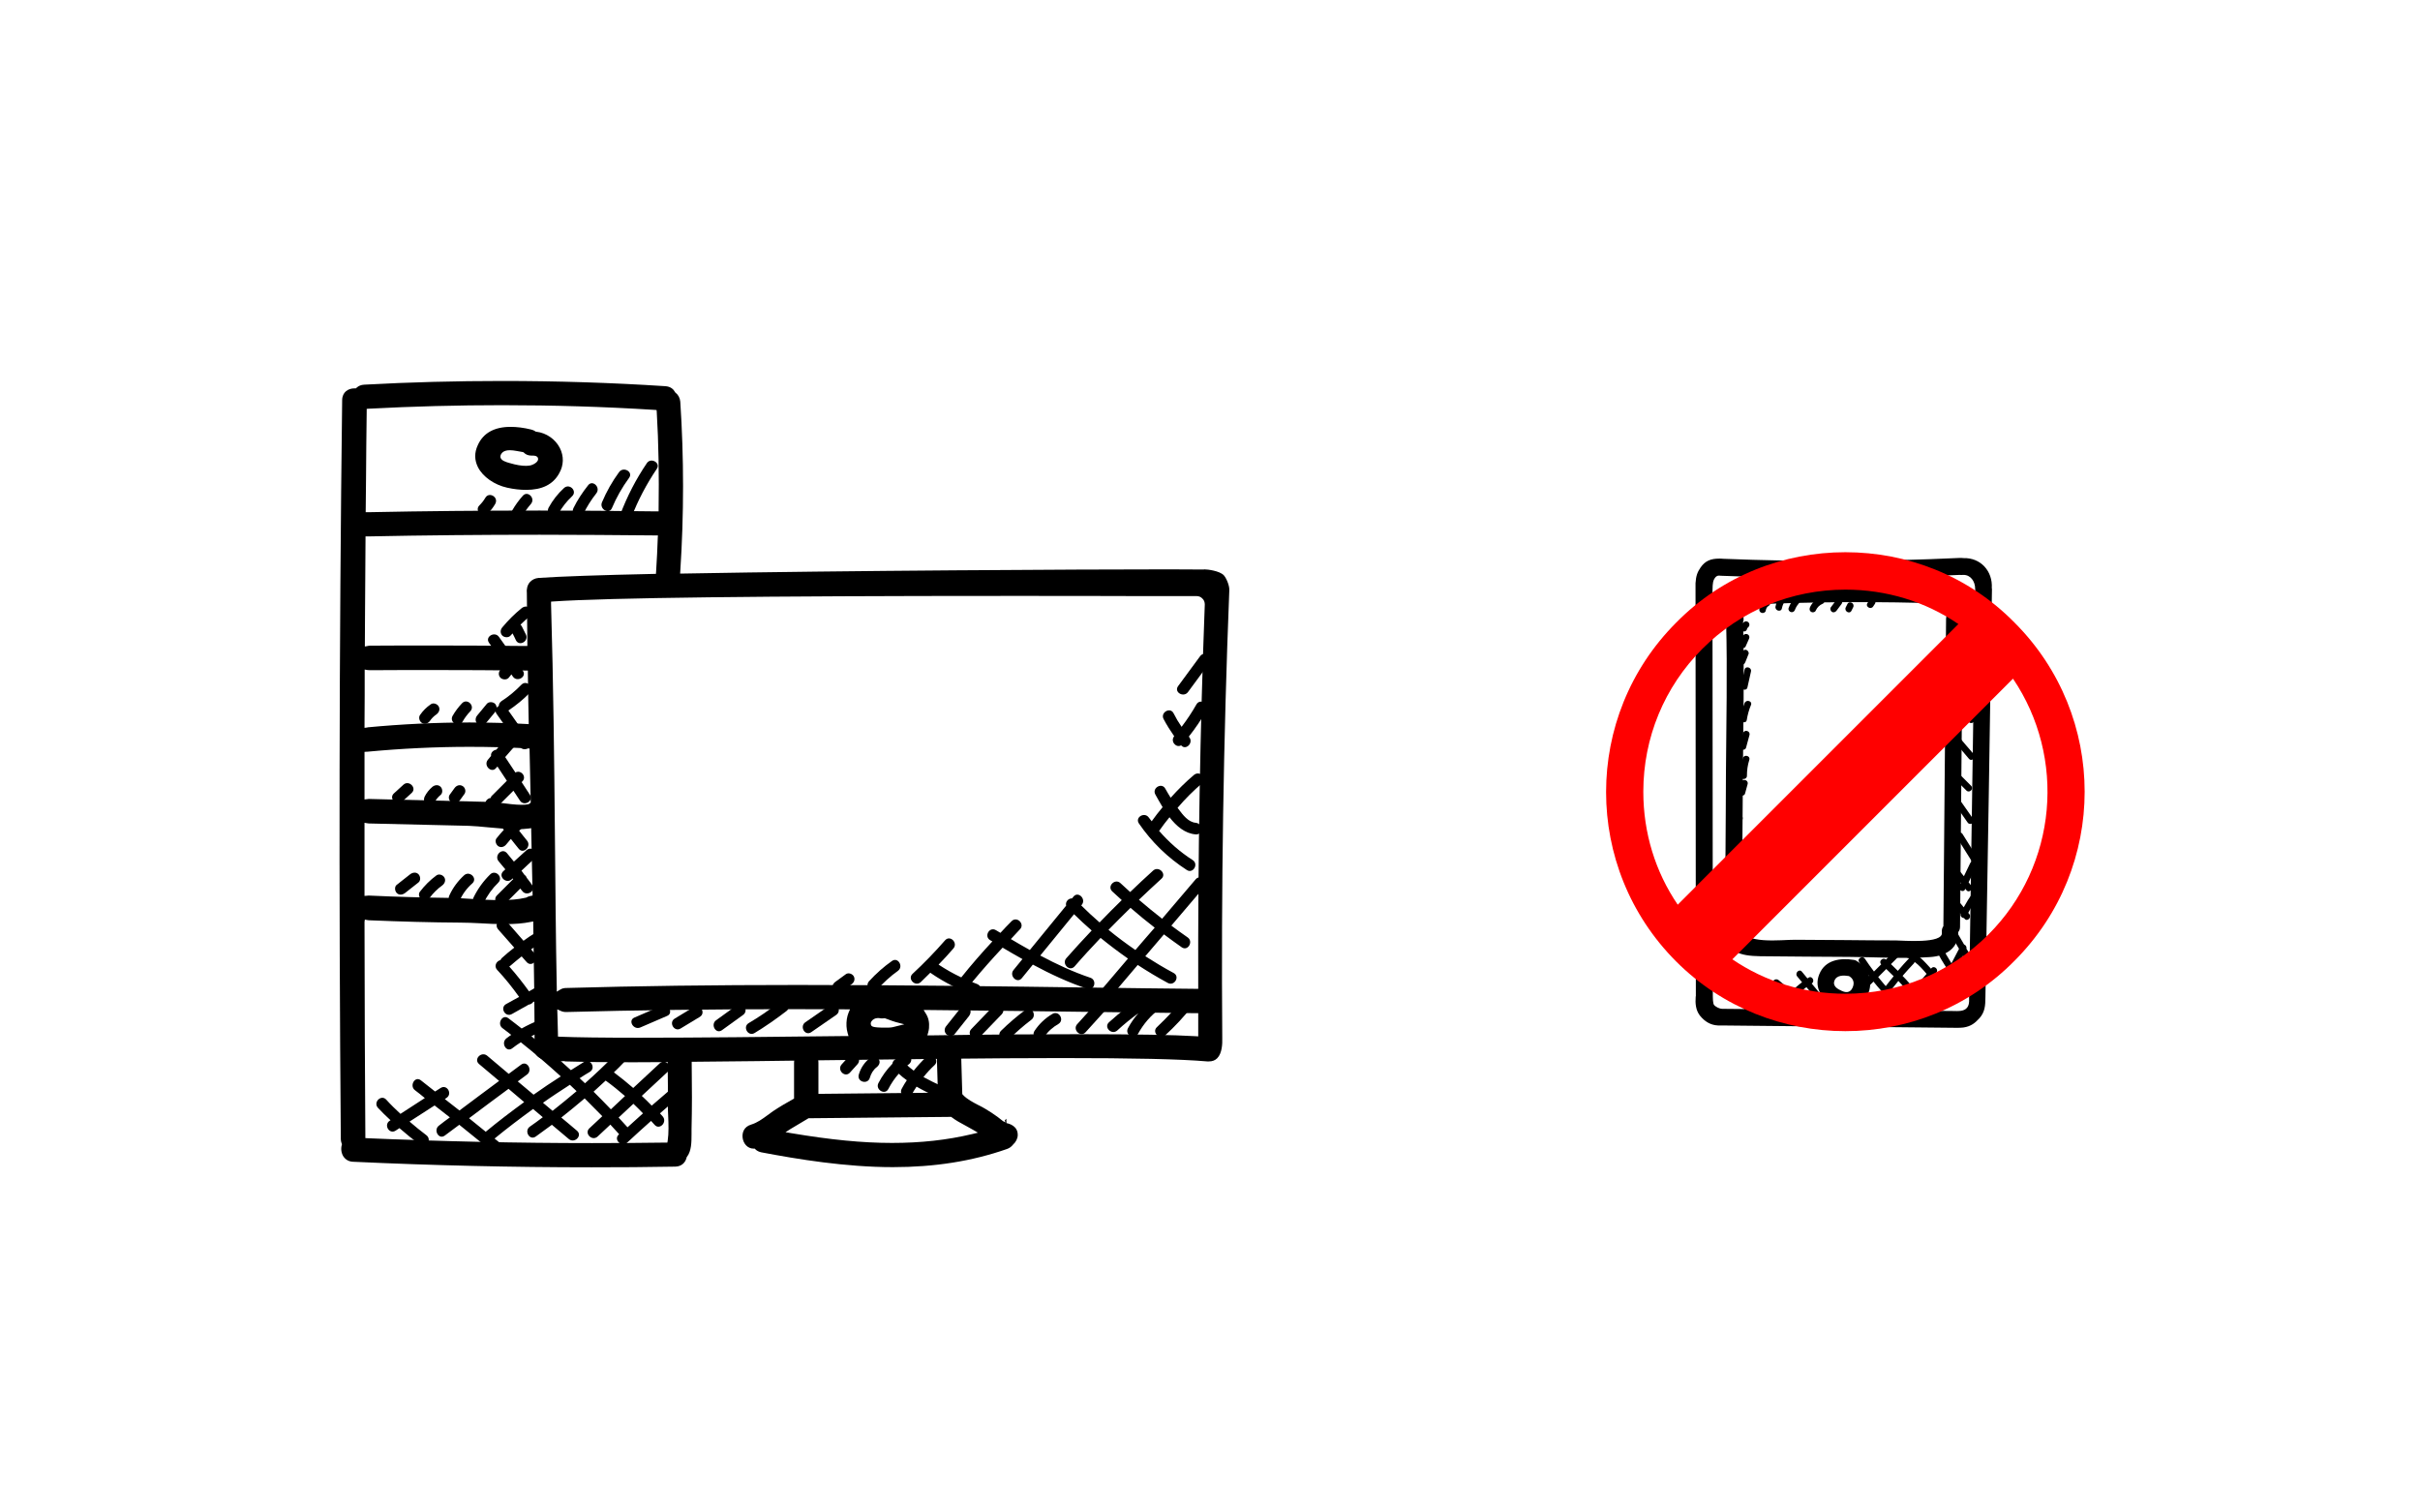 <?xml version="1.0" encoding="utf-8"?>
<!-- Generator: Adobe Illustrator 21.0.1, SVG Export Plug-In . SVG Version: 6.00 Build 0)  -->
<svg version="1.1" id="Layer_1" xmlns="http://www.w3.org/2000/svg" xmlns:xlink="http://www.w3.org/1999/xlink" x="0px" y="0px"
	 viewBox="0 0 1440 900" style="enable-background:new 0 0 1440 900;" xml:space="preserve">
<style type="text/css">
	.st0{fill:#FF0000;}
</style>
<symbol  id="Restricted" viewBox="-32 -32 64 64">
	<path class="st0" d="M22.6,22.6C16.4,28.9,8.2,32,0,32c-8.2,0-16.4-3.1-22.6-9.4c-12.5-12.5-12.5-32.8,0-45.3
		C-16.4-28.9-8.2-32,0-32c8.2,0,16.4,3.1,22.6,9.4C35.1-10.1,35.1,10.1,22.6,22.6z M-19.1,19.1C-14,24.2-7.2,27,0,27
		c5.5,0,10.7-1.6,15.1-4.6l-37.5-37.5C-25.4-10.7-27-5.5-27,0C-27,7.2-24.2,14-19.1,19.1z M19.1-19.1C14-24.2,7.2-27,0-27
		c-5.5,0-10.7,1.6-15.1,4.6l37.5,37.5C29.5,4.6,28.4-9.8,19.1-19.1z"/>
</symbol>
<g id="Desktop">
	<g>
		<g>
			<path d="M397.2,649.8c-3.1,2.7-6.2,5.4-9.4,8.1c-1.9-2-3.9-3.9-5.9-5.8c5.2-4.8,10.4-9.7,15.6-14.5c3.2-3-1.6-7.9-4.9-4.9
				c-5.3,4.9-10.5,9.8-15.8,14.7c-3.7-3.2-7.5-6.3-11.5-9.3c2-1.9,3.9-3.8,5.8-5.8c3.1-3.2-1.8-8-4.9-4.9
				c-5.9,6-11.9,11.7-18.1,17.2c-1.1-1-2.2-2-3.2-3c2-1.3,4-2.6,6.1-3.8c3.8-2.3,0.3-8.2-3.5-5.9c-2.6,1.6-5.2,3.2-7.8,4.9
				c-7.6-7-15.5-13.7-23.5-20.2c2.1-1.1,4.3-2.1,6.6-3c4.1-1.6,2.3-8.2-1.8-6.6c-3.7,1.4-7.2,3.1-10.6,5c-2.6-2-5.2-4.1-7.9-6.1
				c-3.5-2.7-7,3.3-3.5,5.9c1.8,1.3,3.5,2.7,5.2,4c-1,0.7-1.9,1.3-2.9,2.1c-3.4,2.7,0,8.6,3.5,5.9c1.6-1.3,3.3-2.4,5.1-3.6
				c8.2,6.5,16.1,13.3,23.8,20.3c-5.5,3.5-10.9,7.1-16.2,10.9c-3.1-2.6-6.3-5.3-9.4-7.9c1.8-1.4,3.7-2.8,5.5-4.1
				c3.5-2.6,0.1-8.5-3.5-5.9c-2.5,1.8-4.9,3.7-7.4,5.5c-4.3-3.6-8.5-7.2-12.8-10.8c-3.4-2.8-8.2,2-4.9,4.9c4,3.4,8,6.8,12,10.1
				c-7.9,5.9-15.8,11.7-23.6,17.6c-2.9-2.3-5.8-4.5-8.7-6.8l1-0.7c3.7-2.4,0.3-8.3-3.5-5.9l-3.3,2.1c-2.8-2.2-5.7-4.5-8.5-6.7
				c-3.5-2.7-6.9,3.3-3.5,5.9c2,1.5,4,3.1,5.9,4.7l-14.5,9.4c-2.9-2.7-5.8-5.5-8.5-8.5c-3-3.2-7.9,1.6-4.9,4.9
				c2.4,2.6,4.9,5,7.5,7.4l-0.5,0.3c-3.7,2.4-0.3,8.3,3.5,5.9l2.3-1.5c4,3.5,8.2,6.9,12.5,10.1c3.5,2.6,7-3.3,3.5-5.9
				c-3.4-2.6-6.8-5.3-10-8.1l14.9-9.6c3,2.4,6.1,4.7,9.1,7.1c-2.2,1.6-4.4,3.2-6.5,4.9c-3.5,2.6-0.1,8.6,3.5,5.9
				c2.8-2.1,5.7-4.2,8.6-6.4c6.4,5.2,12.9,10.4,19.2,15.6c3.4,2.8,8.3-2,4.9-4.9c-1-0.8-2.1-1.7-3.1-2.5
				c7.4-6.1,15.1-11.9,22.9-17.6c1.9,1.6,3.8,3.2,5.8,4.9c-2.5,1.9-5.1,3.8-7.7,5.6c-3.6,2.5-0.2,8.5,3.5,5.9c3.2-2.3,6.4-4.7,9.6-7
				l10.1,8.5c3.4,2.8,8.2-2,4.9-4.9c-3.1-2.6-6.2-5.3-9.4-7.9c4.7-3.7,9.3-7.5,13.9-11.4c3.5,3.5,7,7,10.5,10.6
				c-2.6,2.4-5.2,4.8-7.7,7.2c-3.2,3,1.6,7.9,4.9,4.9c2.5-2.4,5.1-4.7,7.6-7.1c1.7,1.9,3.5,3.8,5.2,5.7c-0.1,0.1-0.2,0.1-0.2,0.2
				c-3.3,3,1.6,7.8,4.9,4.9c4.7-4.4,9.5-8.7,14.3-13c0.7,0.8,1.4,1.5,2.1,2.3c2.9,3.4,7.7-1.5,4.9-4.9c-0.6-0.7-1.2-1.3-1.7-1.9
				c3.2-2.8,6.4-5.6,9.6-8.3C405.4,651.8,400.5,646.9,397.2,649.8z M289.2,673.3c-0.1,0.1-0.1,0.1-0.1,0.2c-3.3-2.7-6.6-5.4-10-8.1
				c7.8-5.9,15.7-11.7,23.5-17.5l9.3,7.9C304.2,661.4,296.6,667.2,289.2,673.3z M328.8,661c-1.9-1.6-3.8-3.2-5.7-4.8
				c5.2-3.7,10.6-7.2,16-10.7c1.3,1.3,2.7,2.5,4,3.8C338.4,653.3,333.6,657.2,328.8,661z M353.2,649.6c2.4-2.2,4.8-4.4,7.2-6.6
				c4,2.9,7.8,6,11.5,9.2c-2.8,2.6-5.6,5.3-8.4,7.9C360.1,656.5,356.6,653,353.2,649.6z M373.4,670.8c-1.7-1.9-3.5-3.9-5.3-5.8
				c2.9-2.7,5.9-5.5,8.8-8.2c1.9,1.9,3.9,3.7,5.7,5.7C379.6,665.2,376.5,668,373.4,670.8z"/>
			<path d="M319,587.5c-1.4,0.8-2.8,1.6-4.2,2.4c-3.7-5.1-7.6-10.1-11.8-14.8c0.1-0.1,0.2-0.1,0.4-0.2c2.3-2,4.6-3.9,7-5.8
				c1,1.1,2,2.3,3,3.4c2.9,3.3,7.8-1.5,4.9-4.9c-0.8-0.9-1.5-1.8-2.3-2.7c2-1.4,4.1-2.7,6.2-4c3.8-2.3,0.3-8.2-3.5-5.9
				c-2.5,1.5-4.9,3.1-7.2,4.8l-10.2-11.7c-2.9-3.3-7.8,1.5-4.9,4.9c3.2,3.6,6.4,7.3,9.6,10.9c-2.5,1.9-5,4-7.3,6.1
				c-0.5,0.4-0.7,0.9-0.9,1.3c-2.3,0.5-4.1,3.5-2,5.8c4.8,5.1,9.1,10.5,13.1,16.1c-2.6,1.5-5.2,2.8-7.8,4.3
				c-3.8,2.2-0.4,8.1,3.5,5.9c3.3-1.9,6.7-3.7,10-5.6c1-0.1,2-0.7,2.5-1.4c1.9-1,3.7-2.1,5.5-3.1C326.4,591.3,322.9,585.4,319,587.5
				z"/>
			<path d="M318.2,510.8c3.3-3-1.6-7.8-4.9-4.9c-2.5,2.3-5,4.5-7.5,6.8c-1.4-1.7-2.8-3.4-4.2-5.1c-2.9-3.3-7.7,1.5-4.9,4.9
				c1.4,1.6,2.7,3.2,4,4.8c-0.4,0.4-0.8,0.7-1.2,1.1c-3.3,3,1.6,7.8,4.9,4.9c0.2-0.2,0.4-0.4,0.7-0.6c0.1,0.1,0.2,0.3,0.3,0.4
				c-3.2,3.2-6.5,6.5-9.7,9.7c-3.1,3.1,1.7,8,4.9,4.9c3-3,6-6,9-9c0.3,0.5,0.7,0.9,1.1,1.4c2.5,3.6,8.5,0.2,5.9-3.5
				c-1-1.5-2.1-2.9-3.2-4.3c-0.2-0.7-0.7-1.3-1.3-1.7c-0.6-0.8-1.2-1.7-1.8-2.5C312.8,515.7,315.5,513.2,318.2,510.8z"/>
			<path d="M310.4,465.4c0.1-0.1,0.2-0.2,0.4-0.4c2.9-2.9-1-7.2-4.1-5.3c-2-3.1-4-6.1-6.1-9.2c2.4-2.8,4.8-5.5,7.3-8.2
				c0.5,0.7,0.9,1.3,1.4,2c2.5,3.6,8.5,0.2,5.9-3.5c-4.2-6-8.5-12-12.7-18c4.6-3.1,8.9-6.6,12.7-10.5c3.1-3.2-1.8-8-4.9-4.9
				c-3.6,3.7-7.5,7-11.9,9.8c-1.1,0.8-1.6,1.9-1.6,2.9c-0.5,0.2-1,0.6-1.3,1c0-0.8-0.3-1.6-0.9-2.3c-1.2-1.2-3.7-1.4-4.9,0
				c-1.9,2.3-3.8,4.6-5.7,6.9c-1.2,1.4-1.4,3.5,0,4.9c1.2,1.2,3.7,1.4,4.9,0c1.9-2.3,3.8-4.6,5.7-6.9c0.1-0.1,0.2-0.3,0.3-0.4
				c0.1,0.5,0.2,1,0.6,1.5l8.3,11.7c-2.9,3.1-5.7,6.3-8.5,9.6c-1.8,0.3-3.4,1.8-3.1,3.7c-0.6,0.8-1.3,1.5-1.9,2.3
				c-2.8,3.4,2.1,8.3,4.9,4.9c0.3-0.3,0.5-0.6,0.8-0.9c1.9,2.8,3.7,5.7,5.6,8.5c-2.9,2.9-5.9,5.9-8.8,8.8c-0.5,0.4-0.7,0.9-0.8,1.4
				c-2.2,0.3-4.2,2.6-2.5,4.9c3.3,4.8,6.8,9.5,10.3,14.1c-1.5,1.6-3,3.3-4.4,5.1c-1.1,1.5-0.2,3.8,1.2,4.7c1.8,1,3.6,0.2,4.7-1.2
				c0.9-1.1,1.8-2.2,2.7-3.2c1.6,2,3.1,4,4.7,5.9c2.8,3.4,7.7-1.5,4.9-4.9c-1.6-1.9-3.1-3.9-4.7-5.9c1-0.8,1.9-1.7,3-2.4
				c1.5-1.1,2.2-2.9,1.2-4.7c-0.8-1.5-3.2-2.4-4.7-1.2c-1.3,1-2.5,2-3.7,3.1c-2.6-3.4-5.1-6.9-7.6-10.4c0.2-0.1,0.4-0.2,0.6-0.4
				c2.6-2.6,5.2-5.2,7.8-7.8c1.3,2,2.6,4,3.9,5.9c2.4,3.7,8.4,0.2,5.9-3.5C313.7,470.4,312.1,467.9,310.4,465.4z"/>
			<path d="M311.9,387c-1.2-1.2-3.7-1.4-4.9,0c-0.8,1-1.6,2-2.3,2.9c-2.6-3.6-5.2-7.2-7.8-10.9c-2.5-3.6-8.5-0.1-5.9,3.5
				c3.1,4.3,6.2,8.6,9.2,12.9c-0.8,1-1.6,2-2.4,3c-1.2,1.5-1.4,3.4,0,4.9c1.2,1.2,3.7,1.4,4.9,0c0.5-0.7,1.1-1.4,1.6-2
				c0.3,0.4,0.6,0.9,0.9,1.3c2.5,3.6,8.5,0.1,5.9-3.5c-0.8-1.1-1.6-2.3-2.4-3.4c1-1.3,2-2.6,3.1-3.8
				C313.1,390.4,313.3,388.5,311.9,387z"/>
			<path d="M315.3,361.9c-1.4-1.4-3.4-1.2-4.9,0c-4.2,3.4-8,7.2-11.5,11.4c-1.2,1.4-1.4,3.4,0,4.9c1.2,1.2,3.7,1.4,4.9,0
				c0.4-0.5,0.8-0.9,1.2-1.3c0.7,1.4,1.4,2.7,2,4.1c2,3.9,7.9,0.5,5.9-3.5c-0.8-1.5-1.5-3-2.3-4.6c-0.2-0.5-0.6-0.9-0.9-1.2
				c1.8-1.7,3.6-3.4,5.5-5C316.8,365.5,316.5,363.1,315.3,361.9z"/>
			<path d="M288.8,296.2c-1,1.7-2.1,3.1-3.5,4.5c-3.2,3.1,1.7,7.9,4.9,4.9c1.8-1.7,3.3-3.7,4.5-5.8
				C296.9,295.8,291,292.4,288.8,296.2z"/>
			<path d="M311.1,295c-2.4,2.7-4.5,5.6-6.3,8.7c-2.2,3.8,3.7,7.3,5.9,3.5c1.5-2.6,3.2-5,5.2-7.3C318.8,296.5,314,291.7,311.1,295z"
				/>
			<path d="M335.6,290.4c-3.6,3.3-6.7,7.2-9.1,11.6c-2.2,3.9,3.8,7.3,5.9,3.5c2.1-3.8,4.8-7.2,8-10.2
				C343.7,292.2,338.9,287.4,335.6,290.4z"/>
			<path d="M350,288.7c-3.4,4.3-6.4,8.8-8.8,13.7c-1.9,4,4,7.4,5.9,3.5c2.1-4.4,4.7-8.5,7.7-12.3C357.6,290.1,352.7,285.3,350,288.7
				z"/>
			<path d="M368.4,280.9c-4.1,5.6-7.5,11.6-10.2,18c-1.7,4,4.2,7.5,5.9,3.5c2.7-6.4,6.1-12.4,10.2-18
				C377,280.8,371,277.4,368.4,280.9z"/>
			<path d="M384.9,275.6c-6.5,9.6-11.7,19.7-15.8,30.5c-1.6,4.1,5.1,5.9,6.6,1.8c3.9-10.2,9-19.8,15.1-28.9
				C393.3,275.4,387.3,272,384.9,275.6z"/>
			<path d="M261,420.3c-0.9-1.5-3.2-2.3-4.7-1.2c-2.6,1.8-4.6,3.8-6.4,6.4c-1,1.5-0.3,3.8,1.2,4.7c1.7,1,3.6,0.3,4.7-1.2
				c1-1.5,2.4-2.9,3.9-3.9C261.3,423.9,262,422,261,420.3z"/>
			<path d="M275,418.4c-2.2,2.3-4.1,4.8-5.7,7.6c-2.1,3.9,3.8,7.3,5.9,3.5c1.3-2.3,2.8-4.3,4.6-6.2
				C282.9,420.1,278.1,415.3,275,418.4z"/>
			<path d="M240.1,466.9c-1.9,1.7-3.8,3.5-5.7,5.2c-3.3,3,1.6,7.8,4.9,4.9c1.9-1.7,3.8-3.5,5.7-5.2
				C248.2,468.8,243.3,464,240.1,466.9z"/>
			<path d="M262.2,468.2c-1.4-1.4-3.4-1.2-4.9,0c-1.9,1.6-3.5,3.6-4.6,5.8c-0.8,1.7-0.4,3.7,1.2,4.7c1.5,0.9,3.9,0.4,4.7-1.2
				c0.9-1.8,2-3.2,3.5-4.4C263.6,471.9,263.4,469.4,262.2,468.2z"/>
			<path d="M275.2,467.7c-1.7-1-3.6-0.3-4.7,1.2c-1,1.3-1.9,2.7-2.9,4c-1.1,1.5-0.3,3.8,1.2,4.7c1.7,1,3.6,0.3,4.7-1.2
				c1-1.3,1.9-2.7,2.9-4C277.5,470.8,276.7,468.5,275.2,467.7z"/>
			<path d="M249,520.2c-1.4-1.4-3.4-1.1-4.9,0c-2.7,2.1-5.3,4.2-8,6.3c-1.5,1.1-1.2,3.7,0,4.9c1.4,1.4,3.4,1.1,4.9,0
				c2.7-2.1,5.3-4.2,8-6.3C250.5,523.9,250.2,521.4,249,520.2z"/>
			<path d="M264.4,522.1c-0.9-1.5-3.2-2.3-4.7-1.2c-3.8,2.8-7,6-9.9,9.8c-1.1,1.5-0.2,3.8,1.2,4.7c1.8,1,3.6,0.3,4.7-1.2
				c2.1-2.8,4.6-5.3,7.4-7.3C264.7,525.7,265.4,523.8,264.4,522.1z"/>
			<path d="M276.2,520.8c-3.7,3.4-6.7,7.4-8.8,12c-0.8,1.7-0.5,3.7,1.2,4.7c1.5,0.9,3.9,0.5,4.7-1.2c1.8-4.1,4.3-7.6,7.7-10.6
				C284.4,522.7,279.5,517.9,276.2,520.8z"/>
			<path d="M291.7,520.3c-4.1,4-7.4,8.6-9.9,13.7c-1.9,4,4,7.4,5.9,3.5c2.2-4.6,5.1-8.7,8.8-12.3C299.7,522,294.8,517.2,291.7,520.3
				z"/>
			<path d="M505.4,628.3c-1.5,1.7-3.1,3.4-4.6,5.1c-2.9,3.3,1.9,8.1,4.9,4.9c1.5-1.7,3.1-3.4,4.6-5.1
				C513.2,629.8,508.4,625,505.4,628.3z"/>
			<path d="M522.9,630.3c-0.8-1.4-3.2-2.4-4.7-1.2c-3.5,2.7-6,6.1-7.2,10.4c-1.2,4.3,5.4,6.1,6.6,1.8c0.7-2.4,2-4.7,4.1-6.3
				C523.2,633.8,524,632,522.9,630.3z"/>
			<path d="M560.1,646.2c-3.6-1.7-7.2-3.4-10.6-5.3c2-2.5,4.2-4.9,6.6-7.1c3.2-3-1.6-7.9-4.9-4.9c-2.7,2.6-5.2,5.3-7.5,8.2
				c-1.3-1-2.6-2-3.8-3.1c0.3-0.2,0.6-0.5,0.9-0.7c3.5-2.6,0.1-8.5-3.5-5.9c-1,0.7-1.9,1.6-2.9,2.4c-1.6,0-3.2,1.5-3.4,3.2
				c-3.3,3.4-6.1,7.2-8.3,11.5c-2,3.9,3.9,7.4,5.9,3.5c1.7-3.3,3.8-6.4,6.2-9.1c1.5,1.4,3.1,2.7,4.8,3.9c-1.1,1.6-2.1,3.3-3,5
				c-2.2,3.8,3.8,7.3,5.9,3.5c0.9-1.6,1.9-3.2,2.9-4.7c3.6,2.1,7.4,4,11.3,5.7C560.6,654,564.1,648.1,560.1,646.2z"/>
			<path d="M576.6,599.7c-1.2-1.2-3.7-1.5-4.9,0c-2.9,3.6-5.7,7.2-8.6,10.8c-1.2,1.4-1.4,3.4,0,4.9c1.2,1.2,3.7,1.5,4.9,0
				c2.9-3.6,5.7-7.2,8.6-10.8C577.7,603.1,578,601.1,576.6,599.7z"/>
			<path d="M591.2,598.6c-4.4,4.6-8.8,9.1-13.2,13.7c-3.1,3.2,1.8,8,4.9,4.9c4.4-4.6,8.8-9.1,13.2-13.7
				C599.1,600.2,594.3,595.4,591.2,598.6z"/>
			<path d="M610.2,600.9c-5.1,3.8-10,8-14.5,12.4c-3.2,3.1,1.7,7.9,4.9,4.9c4.1-4.1,8.5-7.9,13.1-11.4
				C617.2,604.2,613.8,598.2,610.2,600.9z"/>
			<path d="M626.3,603.3c-4.3,2.5-7.9,5.9-10.7,10.1c-2.5,3.7,3.5,7.1,5.9,3.5c2.1-3.2,5-5.7,8.3-7.6
				C633.6,607,630.1,601.1,626.3,603.3z"/>
			<path d="M652.4,596.8c-3.8,4.2-7.6,8.4-11.4,12.6c-3,3.3,1.9,8.1,4.9,4.9c3.8-4.2,7.6-8.4,11.4-12.6
				C660.2,598.4,655.4,593.6,652.4,596.8z"/>
			<path d="M686.9,594.1c-0.5,0.3-0.9,0.7-1.3,1.1c-0.1-2.3-2.5-4.5-5-2.9c-7.3,4.8-14.2,10.1-20.7,16c-3.3,3,1.6,7.8,4.9,4.9
				c4-3.7,8.2-7.1,12.6-10.3c-2.4,2.7-4.5,5.7-6.2,8.9c-2.1,3.9,3.8,7.3,5.9,3.5c3.3-6,7.7-11.2,13.3-15.2
				C693.9,597.5,690.5,591.5,686.9,594.1z"/>
			<path d="M704.4,594c-4.9,6.1-10.3,11.8-16,17.2c-3.2,3,1.6,7.9,4.9,4.9c5.8-5.3,11.1-11,16-17.2C712,595.4,707.2,590.5,704.4,594
				z"/>
			<path d="M494.1,598c-5,3.4-9.9,6.9-14.9,10.3c-3.6,2.5-0.2,8.4,3.5,5.9l14.9-10.3C501.2,601.4,497.8,595.5,494.1,598z"/>
			<path d="M463.1,596.8c-5.6,4.4-11.5,8.4-17.6,12c-3.8,2.3-0.3,8.2,3.5,5.9c6.6-4,12.9-8.4,19-13.1
				C471.5,599,466.6,594.1,463.1,596.8z"/>
			<path d="M438.7,598c-4.2,3-8.4,6.1-12.6,9.1c-3.5,2.6-0.1,8.5,3.5,5.9c4.2-3,8.4-6.1,12.6-9.1C445.7,601.4,442.2,595.4,438.7,598
				z"/>
			<path d="M412.9,599.2c-3.8,2.3-7.6,4.6-11.4,6.9c-3.8,2.3-0.3,8.2,3.5,5.9c3.8-2.3,7.6-4.6,11.4-6.9
				C420.2,602.8,416.7,596.9,412.9,599.2z"/>
			<path d="M393.5,598.6c-5.3,2.3-10.7,4.6-16,6.9c-4,1.7-0.6,7.6,3.5,5.9c5.3-2.3,10.7-4.6,16-6.9
				C401,602.8,397.5,596.9,393.5,598.6z"/>
			<path d="M508,580.9c-0.9-1.5-3.2-2.3-4.7-1.2c-2.1,1.5-4.2,3-6.3,4.6c-1.5,1.1-2.2,3-1.2,4.7c0.9,1.5,3.2,2.3,4.7,1.2
				c2.1-1.5,4.2-3,6.3-4.6C508.2,584.6,509,582.7,508,580.9z"/>
			<path d="M530.8,571.8c-5,3.5-9.6,7.6-13.7,12.1c-2.9,3.3,1.9,8.2,4.9,4.9c3.7-4.1,7.8-7.9,12.3-11.1
				C537.8,575.2,534.4,569.3,530.8,571.8z"/>
			<path d="M711.5,523.2c-6.7,7.8-13.3,15.7-20,23.5c-4.7-3.7-9.3-7.4-13.8-11.3c4.4-4.2,8.9-8.4,13.4-12.5c3.3-2.9-1.6-7.8-4.9-4.9
				c-4.7,4.2-9.2,8.5-13.7,12.8c-1.9-1.7-3.9-3.5-5.8-5.3c-3.2-3-8.1,1.8-4.9,4.9c1.9,1.8,3.8,3.5,5.7,5.2
				c-4.5,4.4-8.9,8.8-13.2,13.3c-3.7-3.2-7.4-6.6-10.9-10.1l0.3-0.4c2.8-3.4-2.1-8.3-4.9-4.9c-0.3,0.4-0.6,0.7-0.9,1.1
				c-2.2-0.1-4.1,2.1-3.5,4.3c-7.2,8.8-14.4,17.6-21.6,26.4c-3.8-2.1-7.6-4.3-11.3-6.5c1.8-1.9,3.6-3.9,5.4-5.8
				c3.1-3.1-1.7-8-4.9-4.9c-2.3,2.3-4.5,4.6-6.7,7c-0.9-0.5-1.8-1.1-2.7-1.6c-3.8-2.3-7.2,3.6-3.5,5.9c0.5,0.3,0.9,0.5,1.4,0.8
				c-6.4,6.9-12.6,14-18.5,21.4c-4.7-2.2-9.1-4.7-13.5-7.6c3-3.1,6-6.3,8.8-9.6c2.9-3.3-1.9-8.2-4.9-4.9c-6.1,7-12.6,13.7-19.4,20
				c-3.2,3,1.6,7.9,4.9,4.9c1.9-1.8,3.8-3.7,5.7-5.6c0.1,0.1,0.3,0.3,0.5,0.4c7.9,5.4,16.4,9.7,25.4,12.9c4.2,1.5,6-5.1,1.8-6.6
				c-0.9-0.3-1.8-0.7-2.8-1.1c5.8-7,11.9-13.9,18.1-20.5c3.9,2.3,7.8,4.6,11.8,6.8c-1.8,2.2-3.6,4.4-5.3,6.5
				c-2.8,3.4,2.1,8.3,4.9,4.9l6.6-8.1c10.4,5.6,21.1,10.6,32.4,14.4c4.2,1.4,6-5.2,1.8-6.6c-10.4-3.5-20.2-8.1-29.8-13.2l20.1-24.6
				c3.4,3.3,6.9,6.6,10.5,9.7c-5.1,5.4-10.2,10.9-15.1,16.5c-2.9,3.3,1.9,8.2,4.9,4.9c5-5.8,10.2-11.4,15.5-17
				c5.3,4.3,10.7,8.4,16.3,12.3c-5,5.8-10,11.7-14.9,17.5c-2.8,3.3,2,8.2,4.9,4.9c5.3-6.2,10.5-12.4,15.8-18.6
				c5.8,3.8,11.8,7.4,17.9,10.7c3.9,2.1,7.4-3.8,3.5-5.9c-5.8-3.1-11.4-6.5-16.9-10c3.7-4.3,7.4-8.7,11.1-13c3.5,2.6,7,5.2,10.6,7.7
				c3.6,2.5,7.1-3.4,3.5-5.9c-3.3-2.3-6.5-4.6-9.7-7c6.5-7.6,13-15.2,19.4-22.8C719.2,524.8,714.3,519.9,711.5,523.2z M675.6,565.3
				c-5.5-3.8-10.9-7.8-16-12c4.3-4.4,8.7-8.8,13.1-13.1c4.7,4.1,9.5,8,14.4,11.8C683.2,556.4,679.4,560.9,675.6,565.3z"/>
			<path d="M715.4,466c3.4-2.9-1.5-7.7-4.9-4.9c-5,4.2-9.6,8.8-13.9,13.6c-1.1-1.8-2.2-3.6-3.2-5.4c-2.1-3.9-8.1-0.4-5.9,3.5
				c1.3,2.3,2.7,4.9,4.3,7.5c-2.3,2.7-4.4,5.5-6.5,8.4c-0.6-0.8-1.2-1.5-1.7-2.2c-2.5-3.6-8.4-0.2-5.9,3.5
				c7.6,11.1,17.2,20.4,28.5,27.7c3.7,2.4,7.2-3.5,3.5-5.9c-7.5-4.8-14.2-10.7-20-17.4c0.1-0.1,0.1-0.2,0.2-0.2
				c1.9-2.7,3.9-5.4,6-7.9c4.1,5.3,9.2,9.7,15.6,10.2c4.4,0.4,4.4-6.5,0-6.9c-4.5-0.4-7.7-4.8-10.2-8.1c-0.2-0.3-0.4-0.6-0.6-0.8
				C705.2,475.4,710.1,470.5,715.4,466z"/>
			<path d="M711.9,419.2c-2.6,4.6-5.6,9.1-8.8,13.3c-1.8-2.6-3.4-5.3-4.8-8.1c-2-3.9-8-0.4-5.9,3.5c1.9,3.6,4,6.9,6.3,10.2
				c-2.5,3,1.2,7.2,4.1,5.4c2.8,3.3,7.6-1.5,4.8-4.9c-0.1-0.1-0.2-0.2-0.2-0.3c3.9-4.9,7.4-10.1,10.5-15.5
				C720,418.8,714.1,415.3,711.9,419.2z"/>
			<path d="M714.1,390.5c-4.4,5.9-8.7,11.8-13.1,17.8c-2.6,3.6,3.3,7,5.9,3.5c4.4-5.9,8.7-11.8,13.1-17.8
				C722.6,390.4,716.6,387,714.1,390.5z"/>
		</g>
	</g>
	<g>
		<path d="M531.3,694.5c-28.2,0-56.6-4.7-78.2-8.8c-1.5-0.3-2.7-0.9-3.6-1.8l-0.4-0.4l-0.6,0c-3.9,0-6.2-3.3-6.6-6.4
			c-0.4-3,0.7-6.6,5-7.9c3.7-1.1,6.8-3.4,9.8-5.6c1.1-0.8,2.2-1.6,3.3-2.4c3.9-2.6,8-5,11.8-7.1l0.7-0.4v-21.3c0-4.8,3.8-7,7.2-7
			c3.5,0,7.3,2.2,7.3,7v18.5l71.1-0.7l-0.6-20.1c-0.1-2,0.5-3.6,1.7-4.9c1.3-1.3,3.2-2.1,5.3-2.1c3.5,0,7.4,2.2,7.5,7l0.6,20.9
			l0.3,0.4c2.6,2.8,6.1,4.5,9.3,6.2c1.4,0.7,2.8,1.4,4.1,2.2c2.4,1.4,4.8,3,7.3,4.8c1.1,0.8,2.2,1.7,3.2,2.5
			c0.9,0.5,1.3,0.7,1.5,0.8l-0.4-1.2l0.9-1l0.1,2.6c1.6,0.3,6.8,1.7,6.7,7.1c0,2-1.1,4.2-2.8,5.7c-1,1.3-2.2,2.1-3.6,2.6
			C578.4,691,556.1,694.5,531.3,694.5C531.3,694.5,531.3,694.5,531.3,694.5z M480.8,665.6c-3.6,2.1-7.1,4.2-10.4,6.2l-3,1.9l3.5,0.6
			c23.2,3.9,42.2,5.8,59.8,5.8c17.2,0,32.8-1.7,47.9-5.3l3.3-0.8l-2.9-1.7c-1.4-0.8-2.9-1.6-4.3-2.4c-3-1.6-5.8-3.1-8.3-5l-0.4-0.3
			h-0.6l-0.2,0l-83.3,0.8l-0.8,0L480.8,665.6z"/>
		<path d="M352,694.6c-47.1,0-94.8-1.1-141.9-3.3c-3-0.1-4.7-1.7-5.6-2.9c-1.4-2-1.8-4.8-1.1-7.2l0.1-0.4l-0.2-0.4
			c-0.3-0.9-0.5-1.7-0.5-2.5c-1.2-146-1-294,0.8-439.9c0.1-4.8,3.7-6.9,7.3-6.9l0.9,0l0.4-0.4c1.2-1.1,2.7-1.7,4.5-1.8
			c27.3-1.5,54.9-2.2,82.2-2.2c32.2,0,64.8,1,97,3.1c3.2,0.2,4.9,1.9,5.7,3.4l0.1,0.2l0.2,0.2c1.7,1.3,2.7,3.2,2.9,5.4
			c2.2,33.3,2.2,67.3,0,100.9l-0.1,1.4l1.5,0c96.8-1.8,238-2.5,287.6-2.5c15.9,0,17.9,0.1,18.1,0.1l0.9,0c1.3,0,2.3,0,3.2,0l0.4,0
			l0.1-0.1c0,0,0.1,0,0.1,0c2.1,0,9.1,0.9,11.6,3.5c1.4,1.5,3.4,5.9,3.3,8.8c-3.5,88.3-4.9,178.1-4.2,266.9c0.1,3.1-0.1,8.8-3,11.7
			c-1.3,1.3-2.9,1.9-5,1.9h0c-0.3,0-0.6,0-0.9,0c-15.9-1.4-44.4-2-86.9-2c-42.6,0-92.7,0.7-141.2,1.3c-27.4,0.4-53.9,0.7-77.4,0.9
			l-1.3,0l0,1.3c0.2,13.8,0.2,26.5-0.1,38.7c0,1,0,1.9,0,2.9c0,5.2-0.1,10.1-2.6,13.5l-0.2,0.2l-0.1,0.3c-0.8,3.4-3.3,5.4-6.7,5.5
			C385.5,694.5,368.6,694.6,352,694.6z M216.9,548.6c0.1,51.1,0.2,90.4,0.5,127.3l0,1.3l1.3,0.1c44.4,1.9,89.3,2.9,133.6,2.9
			c14.5,0,29.2-0.1,43.7-0.3l1.1,0l0.2-1.1c0.7-4.6,0.5-10,0.3-14.7c-0.1-2.3-0.2-4.6-0.2-6.6c0.1-7.4,0-15.3-0.1-24.2l0-1.3l-1.3,0
			c-6.9,0-13.5,0.1-19.7,0.1c-17.8,0-30.8-0.2-39.7-0.5c-0.2,0-0.3,0-0.5-0.1l-0.5-0.1l-0.2,0c-1.1,0.1-2.4,0.2-3.7,0.2
			c-5.1,0-13.6-0.9-13.6-7.1c0-22.5-0.3-46.2-0.8-74.6l0-1.6l-1.6,0.3c-4.4,0.9-9.3,1.3-15.5,1.3c-4.7,0-9.6-0.2-14.2-0.5
			c-4.2-0.2-8.2-0.4-12.1-0.4c-17.3-0.1-35.1-0.6-54.4-1.4c-0.3,0-0.5-0.1-0.8-0.1l-1.6-0.3L216.9,548.6z M331.8,607.5
			c0.1,2.7,0.1,5.4,0.2,8.1l0,1.2l1.2,0.1c10.2,0.4,25.6,0.6,47,0.6c34.1,0,79.2-0.5,122.9-1l1.8,0l-0.5-1.7
			c-0.8-2.7-0.9-5.6-0.5-8.4c0.2-1.4,0.6-2.7,1.1-4l0.8-1.8l-2,0c-10,0-20.1-0.1-30.1-0.1c-50.7,0-95.5,0.6-136.8,1.7c0,0,0,0,0,0
			c-1.3,0-2.3-0.2-3.3-0.7l-2-0.9L331.8,607.5z M642.2,615.4c33.7,0,56.4,0.4,69.4,1.2l1.4,0.1l0-1.4c0-1.9,0-3.9,0-5.8
			c0-1.8,0-6.6,0-6.6l-1.3,0c-18.9-0.2-37.9-0.5-56.8-0.7c-33.7-0.4-68.5-0.9-102.8-1.2l-2.5,0l1.3,2.1c1.6,2.5,2.2,5.3,1.9,8.7
			c-0.1,0.8-0.2,1.6-0.5,2.6l-0.5,1.7l1.8,0C592.1,615.5,619.5,615.4,642.2,615.4z M522.2,605.8c-1.4,0-2.9,0.8-3.6,1.9
			c-0.5,0.7-0.6,1.5-0.3,2.2c0.3,0.8,0.7,1.6,8.3,1.6c1.5,0,2.9,0,3.4-0.1c0.7,0,1.6-0.3,2.5-0.5l5.6-1.4l-5-1.3
			c-1.5-0.4-3-1-4.4-1.5c-0.7-0.3-1.3-0.5-1.9-0.7l-0.3-0.1l-0.4,0c-0.5,0.1-0.9,0.1-1.5,0.1c-0.5,0-1.1-0.1-1.6-0.2
			C522.7,605.8,522.4,605.8,522.2,605.8z M600.4,354.6c-147.4,0-238.6,1.1-271.2,3.3l-1.3,0.1l0,1.3c1.4,47.6,1.9,93.7,2.3,138.4
			c0.3,29.5,0.5,59.9,1.1,90.1l0,2.3l2-1.2c1.1-0.7,2.3-1,3.6-1c42.1-1.2,87.2-1.8,137.9-1.8c59.4,0,119.9,0.8,178.3,1.6
			c19.5,0.3,39,0.5,58.5,0.7l1.4,0l0-1.4c-0.2-77.1,1.1-153.5,3.9-227.3c0-1.3-0.4-2.6-1.4-3.5c-0.9-1-2.1-1.5-3.5-1.5l-6.2,0
			c-6.8,0-16.7,0-29,0C656.7,354.6,630.1,354.6,600.4,354.6z M219.4,532.9c17.3,0.8,33,1.2,48.1,1.4c4,0,8.4,0.3,13.1,0.6
			c5.5,0.4,11.3,0.7,16.8,0.7c6.1,0,11.1-0.4,15.3-1.4l0.2,0l0.2-0.1c0.8-0.5,1.8-0.8,2.7-1l1.1-0.2l0-1.1
			c-0.3-12.6-0.5-25.1-0.8-37.5l0-1.5l-1.5,0.2c-2.1,0.3-4.5,0.4-7.1,0.4c-5.6,0-11.4-0.6-17-1.1c-4.3-0.4-8.3-0.8-11.7-0.9
			l-59.3-1.4c-0.3,0-0.5-0.1-0.8-0.1l-1.8-0.3v1.5c0,8.2,0,16.4,0,24.6l0,17.4l1.4-0.1c0.5,0,0.7-0.1,0.9-0.1L219.4,532.9z
			 M291.9,477.2c1.4,0,3.7,0.3,6.3,0.6c4,0.5,8.5,1.1,12.2,1.1c1.5,0,2.8-0.1,3.8-0.3l0.4-0.1l0.3-0.2c0.1-0.1,0.3-0.2,0.4-0.3
			l0.5-0.4l-0.7-32.2l-1.2-0.1c-11.5-0.6-23-0.9-34.4-0.9c-20.2,0-40.7,1-60.9,2.9l-0.4,0l-1.3,0.1l0,1.3c0,4.6,0,9.2,0,13.8
			c0,3.9,0,13.2,0,13.2l1.8-0.2c0.2,0,0.5-0.1,0.7-0.1L291.9,477.2z M217,413.7c0,6-0.1,11.9-0.1,17.9l0,1.5l1.6-0.2l0.2-0.1
			c20.1-1.9,40.5-2.9,60.6-2.9c11.2,0,22.6,0.3,33.9,0.9l1.4,0.1l0-1.4c-0.2-9.7-0.4-19.4-0.5-29.2l0-1.3l-1.3,0
			c-18.2-0.2-36.6-0.3-54.8-0.3c-12.6,0-25.2,0-37.8,0.1h0c-0.6,0-1.1-0.1-1.6-0.1l-1.6-0.3L217,413.7z M321.1,318.2
			c-34.1,0-68.5,0.3-102.3,1l-1.3,0l0,1.3c-0.1,15.3-0.2,30.5-0.3,45.8l-0.1,18.4l1.6-0.3c0.5-0.1,1-0.2,1.5-0.2
			c12.6-0.1,25.1-0.1,37.7-0.1c18,0,36.4,0.1,54.5,0.3l1.4,0l0-1.4c-0.1-9.8-0.2-19.7-0.3-29.7c0,0,0-0.1,0-0.2
			c-0.3-2.5,0.3-4.9,1.7-6.6c1.3-1.5,3.1-2.4,5.2-2.6c13.1-0.9,36.2-1.7,68.7-2.4l1.2,0l0.1-1.2c0.5-7.4,0.8-14.7,1-20.3l0.1-1.4
			l-1.4,0C367.3,318.4,344,318.2,321.1,318.2z M298.8,241.1c-26.4,0-53.1,0.7-79.4,2.1l-1.2,0.1l0,1.2c-0.2,13.6-0.3,27.2-0.4,40.8
			l-0.2,19.5l1.4,0c33.8-0.7,68.1-1,102.1-1c23,0,46.4,0.2,69.5,0.5l1.3,0l0-1.3c0.3-19.9,0-39.4-1.1-57.8l-0.1-1.2l-1.2-0.1
			C359.5,242,329,241.1,298.8,241.1z"/>
		<path d="M313.1,291.5c-3.5,0-7.3-0.4-11.3-1.3c-7.7-1.7-14.5-6.5-17.4-12.2c-2.1-4.2-2.2-8.6-0.1-13.1c3.2-7.2,9.8-10.9,19.5-10.9
			c3.7,0,7.9,0.5,12.3,1.6c0.9,0.2,1.8,0.6,2.5,1.1l0.3,0.2l0.3,0c5.9,0.7,11.2,4.4,13.9,9.6c2.5,4.9,2.4,10.4-0.4,15.2
			C329.1,288.3,322.5,291.5,313.1,291.5L313.1,291.5z M303.4,267.9c-2.1,0-3.6,0.5-4.6,1.5c-1.1,1.2-1.1,2.2-1,2.8
			c0.5,1.9,3.2,2.7,5.3,3.3l0.4,0.1c3.7,1.1,6.8,1.6,9.4,1.6c0.9,0,1.6-0.1,2.4-0.2c1.8-0.3,5.1-2,4.9-4c-0.1-0.9-0.7-1.9-3.2-1.9
			l-0.8,0c-1.8,0-3.4-0.6-4.5-1.8l-0.3-0.2l-0.3-0.1C308.9,268.7,305.9,267.9,303.4,267.9z"/>
	</g>
</g>
<g id="Mobile">
	<g>
		<g>
			<path d="M1185.3,350.8c0-0.3,0-0.6-0.1-0.9c0.6-10.1-6.7-18.1-16.8-17.8c-0.5-0.1-1.7-0.1-2.3-0.1c-46.9,2.2-93.9,2.4-140.8,0.5
				c-0.4-0.1-1.9-0.1-2.3-0.1c-4.8,0-8.3,1.2-11.1,5.3c-2,2.9-2.7,5.1-3,9.3c0,0.5,0,1.9,0,2.5l0.2,243.2c0,0.1,0,0.2-0.1,0.4
				c-0.3,3.9,0,8,2.5,11.2c2.8,3.5,6.3,5.7,10.8,5.9c0.5,0,1.9,0,2.4,0c46.7,0.5,93.4,0.9,140.1,1.4c1.1,0,2.8-0.1,3.6-0.2
				c4.5-0.7,6.9-2.7,9.6-5.7c3-3.5,3.4-7.1,3.4-12.4C1182.8,512.4,1184.1,431.6,1185.3,350.8z M1175.3,352.7
				c-1.2,80.3-2.4,160.6-3.6,240.9c0,0.6,0,1.9,0,2.4c-0.2,4.2-2.9,5.5-6.2,5.6c-0.8,0-1.6,0.1-2.6,0c-46-0.4-92-0.9-138-1.3
				c-1.8,0-3.8-1.1-4.9-2.2c-0.8-0.9-0.8-4.6-0.8-5.1l-0.2-241c0.1-1.9-0.1-5.2,0.9-7.2c0.8-1.5,1.6-2.3,3-2.3
				c0.2,0,0.9,0.1,1.1,0.1c47.3,1.9,94.6,1.7,141.9-0.5c0.7,0.1,1.6,0,2.4,0c4.2-0.1,7,3.8,7,8.2
				C1175.3,351.2,1175.5,351.7,1175.3,352.7z"/>
			<path d="M1166.3,352.1c-0.2-0.2-0.5-0.4-0.7-0.5c-0.8-1.2-2.1-2-3.9-2.1c-42.9-1.6-85.8-1.3-128.6,0.8c-3.3,0.2-4.9,2.9-4.8,5.5
				c-0.7,3.8-1.1,7.7-0.9,11.6c-0.2,0.6-0.3,1.2-0.3,1.9c0.8,30.4,0.1,60.8-0.1,91.2c-0.2,30.7,0,61.4-1.4,92.1
				c-0.1,1.1,0.2,2,0.7,2.7c1.7,11.3,8.9,13.5,21.1,13.7c17.6,0.2,35.3,0.3,52.9,0.4c16,0.1,32.3,1.2,48.2,0.1
				c9.4-0.6,17-5.3,16.7-14.8c0.6-0.8,1.1-1.8,1.1-3.1l1.6-182.6c0.2-0.5,0.3-1,0.4-1.6c0.1-2.7,0.3-5.5,0.4-8.2
				C1168.8,356.5,1168.3,354,1166.3,352.1z M1128.1,559.6c-9.9,0-19.7-0.1-29.6-0.2c-10.1-0.1-20.2-0.1-30.2-0.2
				c-7.9-0.1-31.8,3.2-32.4-7.4c0-0.5-0.1-0.9-0.2-1.3c1.3-30,1.1-60,1.4-90.1c0.2-30.1,0.9-60.2,0.1-90.3c0.2-0.6,0.4-1.2,0.3-1.9
				c-0.2-2.8-0.1-5.5,0.2-8.3c40.3-1.9,80.6-2.1,120.9-0.7c-0.1,0.8,0,1.8,0,2.3c-0.1,1.6-0.1,3.1-0.2,4.7c-0.2,0.6-0.4,1.2-0.4,1.9
				l-1.6,183c-0.7,1-1.1,2.3-0.9,3.8C1156.5,561.8,1131.7,559.6,1128.1,559.6z"/>
			<path d="M1105.5,572.3c-0.6-0.5-1.3-0.9-2.3-1.1c-8.1-1.3-17.1-0.1-20.6,8.4c-3.6,8.6,2.1,15.9,9.8,19.2c7.7,3.3,15.3,0.9,19-7
				C1114.7,584.7,1112.3,576.3,1105.5,572.3z M1102.7,586.8c-1.1,3.5-3.5,4.3-6.6,2.9c-2.6-1.1-5.8-2.9-4.5-6.2
				c1.3-3.4,5.6-3.2,8.6-2.7C1102.5,582.1,1103.5,584.2,1102.7,586.8z"/>
		</g>
	</g>
	<g>
		<g>
			<path d="M1059.7,597.7c-4.1-3.5-8.2-7.1-12.2-10.6c-1.9-1.7-4.7,1.1-2.8,2.8c1,0.8,1.9,1.7,2.9,2.5c-2,1.2-3.8,2.5-5.6,3.9
				c-1-0.9-2-1.8-3-2.6c-1.9-1.7-4.7,1.1-2.8,2.8c0.9,0.8,1.8,1.6,2.7,2.4c-0.1,0.1-0.2,0.1-0.3,0.2c-1.9,1.8,0.9,4.6,2.8,2.8
				c0.4-0.4,0.9-0.8,1.3-1.2c0.4-0.2,0.8-0.5,1-0.9c2.1-1.7,4.3-3.3,6.7-4.6c0.1-0.1,0.1-0.1,0.2-0.2c2.1,1.8,4.2,3.6,6.2,5.4
				C1058.8,602.2,1061.6,599.4,1059.7,597.7z"/>
			<path d="M1089.5,599.1c-3.8-4.6-7.6-9.2-11.5-13.9c0,0,0,0,0.1,0c2.1-1.4,0.1-4.9-2-3.4c-0.2,0.1-0.4,0.3-0.6,0.4l-3.3-4
				c-1.6-2-4.4,0.9-2.8,2.8c1,1.2,1.9,2.3,2.9,3.5c-2.2,1.6-4.2,3.4-6.2,5.2l-7.8-6.5c-2-1.6-4.8,1.2-2.8,2.8
				c2.6,2.1,5.2,4.3,7.8,6.4c-0.6,0.6-1.2,1.1-1.7,1.7c-1.7,1.9,1.1,4.7,2.8,2.8c0.6-0.7,1.3-1.3,2-2c2.6,2.2,5.3,4.4,7.9,6.5
				c2,1.6,4.8-1.2,2.8-2.8l-7.9-6.5c1.8-1.7,3.7-3.2,5.7-4.7c4,4.8,7.9,9.6,11.9,14.4C1088.4,603.9,1091.1,601.1,1089.5,599.1z"/>
			<path d="M1168.3,569.2c1.3,2.2,4.7,0.2,3.4-2c-0.5-0.9-1-1.8-1.6-2.7c0.3-1.2-0.5-2.2-1.4-2.5c-1.8-3.1-3.6-6.2-5.4-9.3
				c-1.3-2.2-4.7-0.2-3.4,2l5.8,9.9c-1.5,2.9-3,5.7-4.5,8.6c-2.3-3.6-4.4-7.3-6.3-11.1c-1.1-2.3-4.6-0.3-3.4,2
				c2.2,4.6,4.8,8.9,7.6,13.1c-1.2,2.2-2.4,4.5-3.5,6.7c-1.3-1.5-2.6-3-3.9-4.5c0.2-0.2,0.3-0.3,0.4-0.5c1.8-1.8-1-4.7-2.8-2.8
				c-0.1,0.1-0.2,0.2-0.3,0.3c-3.8-4.1-7.6-8.8-13.1-10.4c-2.5-0.7-3.5,3.1-1.1,3.8c0.4,0.1,0.8,0.3,1.2,0.4c0,0,0,0,0,0
				c-2.3,2.4-4.5,4.9-6.7,7.5c-1.4-1.3-2.7-2.7-4.1-4c1.4-1.4,2.8-2.7,4.1-4.1c1.8-1.8-1-4.6-2.8-2.8c-1.4,1.4-2.9,2.8-4.3,4.2
				c-1.9-1.6-4.6,1.1-2.8,2.8c-1.4,1.4-2.9,2.9-4.3,4.3c-1.9-2.5-3.7-5-5.4-7.6c-1.4-2.1-4.9-0.1-3.4,2c1.9,2.9,3.9,5.7,6,8.4
				c-1.6,1.6-3.1,3.1-4.7,4.7c-2.5,2.5-6.7,5.5-8.5,8.5c-0.8,1.3-1,2-0.2,3.4c1.3,2.2,4.7,0.2,3.4-2c0.3,0.6,9.4-8.3,12.5-11.4
				c1.6,2,3.2,3.9,4.9,5.8c-2.5,3.4-4.9,6.8-7.2,10.3c-1.4,2.1,2,4.1,3.4,2c2.1-3.2,4.2-6.3,6.5-9.3c3.5,3.8,7.1,7.4,11,10.9
				c1.9,1.7,4.7-1.1,2.8-2.8c-4-3.6-7.8-7.3-11.4-11.3c1.6-2,3.2-4,4.8-6c2.6,2.7,5,5.4,7.4,8.3c-0.8,1.3-1.6,2.6-2.4,4
				c-1.3,2.2,2.2,4.2,3.4,2c0.5-0.9,1.1-1.8,1.6-2.7c2.4,3,4.6,6,6.8,9.2c1.4,2.1,4.9,0.1,3.4-2c-2.5-3.7-5.2-7.3-8-10.7
				c2.2-3.2,4.5-6.3,7.1-9.3c0,0,0.1,0.1,0.1,0.1c1.5,1.7,3,3.4,4.5,5.2l-4,7.6c-1.2,2.3,2.2,4.3,3.4,2l3.3-6.3
				c1.6,2,3.2,3.9,4.8,5.9c1.6,2,4.4-0.8,2.8-2.8c-1.8-2.3-3.7-4.6-5.6-6.9c1.1-2.1,2.2-4.2,3.3-6.3c1.9,2.6,3.8,5.1,5.9,7.6
				c1.7,1.9,4.5-0.9,2.8-2.8c-2.4-2.8-4.6-5.7-6.6-8.7c1.5-2.8,2.9-5.5,4.4-8.3L1168.3,569.2z M1122.1,586.8c-1.5-1.8-3-3.5-4.5-5.4
				c1.6-1.6,3.2-3.2,4.8-4.8c1.5,1.4,2.9,2.8,4.4,4.3C1125.2,582.9,1123.6,584.8,1122.1,586.8z M1139.2,588.6
				c-2.3-2.7-4.6-5.4-7.1-7.9c2.2-2.5,4.4-5,6.7-7.4c0.3-0.3,0.4-0.6,0.5-0.9c2.6,1.9,5,4.6,7.1,7.1
				C1143.8,582.4,1141.4,585.4,1139.2,588.6z"/>
			<path d="M1173.7,531.5c-1.9,2.7-3.6,5.5-5.2,8.4c-1.2-1.5-2.4-2.9-3.6-4.4c-1.6-2-4.4,0.8-2.8,2.8c1.5,1.8,3,3.7,4.5,5.5
				c-0.3,1.4,0.9,2.5,2.1,2.5c0.1,0.1,0.2,0.3,0.3,0.4c1.6,2,4.4-0.8,2.8-2.8c-0.2-0.2-0.4-0.5-0.6-0.7c1.7-3.4,3.7-6.6,5.9-9.8
				C1178.6,531.4,1175.2,529.4,1173.7,531.5z"/>
			<path d="M1172.3,513.7c-1.2,2.6-2.5,5.1-3.7,7.7c-1.4-1.7-2.7-3.4-4.1-5.1c-1.6-2-4.4,0.8-2.8,2.8c1.7,2.1,3.3,4.2,5,6.3
				c-0.3,0.6-0.6,1.2-0.8,1.8c-1.1,2.3,2.3,4.3,3.4,2c0.1-0.1,0.1-0.2,0.2-0.3c0.2,0.3,0.4,0.5,0.6,0.8c1.6,2,4.4-0.8,2.8-2.8
				l-1.5-1.9c1.5-3,2.9-6.1,4.4-9.1C1176.8,513.4,1173.4,511.4,1172.3,513.7z"/>
			<path d="M1176.2,509.7c-2.8-4.5-5.6-8.9-8.4-13.4c-1.4-2.2-4.8-0.2-3.4,2c2.8,4.5,5.6,8.9,8.4,13.4
				C1174.1,513.9,1177.5,511.9,1176.2,509.7z"/>
			<path d="M1174.2,487.4c-2.7-3.8-5.3-7.6-8-11.4c-1.5-2.1-4.9-0.1-3.4,2c2.7,3.8,5.3,7.6,8,11.4
				C1172.2,491.5,1175.6,489.5,1174.2,487.4z"/>
			<path d="M1172.9,467.6c-3.1-3.1-6.3-6.3-9.4-9.4c-1.8-1.8-4.6,1-2.8,2.8c3.1,3.1,6.3,6.3,9.4,9.4
				C1171.9,472.2,1174.7,469.4,1172.9,467.6z"/>
			<path d="M1174.4,448.7c-3-3.5-6-6.9-8.9-10.4c-1.7-1.9-4.5,0.9-2.8,2.8c3,3.5,6,6.9,8.9,10.4
				C1173.3,453.5,1176.1,450.6,1174.4,448.7z"/>
			<path d="M1174.7,427.3c-1.7-2.6-3.3-5.3-5-7.9c-1.4-2.2-4.8-0.2-3.4,2c1.7,2.6,3.3,5.3,5,7.9
				C1172.6,431.5,1176.1,429.5,1174.7,427.3z"/>
			<path d="M1175.9,395.2c-2-2.1-3.5-4.4-4.7-7c-1-2.3-4.5-0.3-3.4,2c1.3,2.9,3.1,5.5,5.3,7.8C1174.8,399.8,1177.6,397,1175.9,395.2
				z"/>
			<path d="M1175.9,375.7c-0.2-0.8-0.3-1.7-0.5-2.5c-0.2-1.1-1.5-1.7-2.4-1.4c-1.1,0.3-1.6,1.4-1.4,2.4c0.2,0.8,0.3,1.7,0.5,2.5
				c0.2,1.1,1.5,1.7,2.4,1.4C1175.6,377.9,1176.1,376.8,1175.9,375.7z"/>
			<path d="M1174.5,410.2c-1.2-0.8-2.3-1.7-3.5-2.5c-0.9-0.6-2.2-0.2-2.7,0.7c-0.6,1-0.2,2.1,0.7,2.7c1.2,0.8,2.3,1.7,3.5,2.5
				c0.9,0.6,2.2,0.2,2.7-0.7C1175.8,412,1175.4,410.9,1174.5,410.2z"/>
			<path d="M1044.4,355.6c-2.7,1.5-4.7,3.9-5.8,6.8c-0.4,1,0.4,2.2,1.4,2.4c1.1,0.3,2-0.4,2.4-1.4c0.8-1.9,2.2-3.4,4-4.4
				C1048.7,357.8,1046.7,354.3,1044.4,355.6z"/>
			<path d="M1050.4,357.2c-1.8,1.2-3.1,3-3.5,5.1c-0.2,1.1,0.3,2.1,1.4,2.4c0.9,0.3,2.3-0.3,2.4-1.4c0.2-1.1,0.6-2.1,1.6-2.7
				C1054.6,359.3,1052.6,355.8,1050.4,357.2z"/>
			<path d="M1059.9,354c-1.7,2-2.9,4.3-3.4,6.9c-0.5,2.5,3.3,3.6,3.8,1.1c0.4-1.9,1.1-3.6,2.4-5.1
				C1064.4,354.9,1061.6,352,1059.9,354z"/>
			<path d="M1070.2,356.5c-0.7-0.7-2.1-0.8-2.8,0c-1.4,1.6-2.4,3.3-3.1,5.3c-0.4,1,0.4,2.2,1.4,2.4c1.1,0.3,2.1-0.4,2.4-1.4
				c0.5-1.3,1.2-2.5,2.1-3.5C1070.9,358.5,1071,357.3,1070.2,356.5z"/>
			<path d="M1085.4,356.4c-0.6-1-1.7-1.1-2.7-0.7c-2.5,1.1-4.6,3.2-5.7,5.7c-0.4,1-0.3,2.1,0.7,2.7c0.8,0.5,2.3,0.3,2.7-0.7
				c0.9-2,2.3-3.4,4.3-4.2C1085.7,358.7,1085.9,357.2,1085.4,356.4z"/>
			<path d="M1095.1,356.7c-1-0.6-2.1-0.1-2.7,0.7c-1,1.3-2,2.6-3,4c-0.6,0.9-0.1,2.2,0.7,2.7c1,0.6,2.1,0.1,2.7-0.7c1-1.3,2-2.6,3-4
				C1096.5,358.5,1096,357.2,1095.1,356.7z"/>
			<path d="M1099.3,359.4c-0.3,0.7-0.7,1.3-1,2c-1.1,2.3,2.3,4.3,3.4,2c0.3-0.7,0.7-1.3,1-2C1103.9,359.1,1100.5,357.1,1099.3,359.4
				z"/>
			<path d="M1112.2,357.4l-1,1.5c-1.4,2.1,2,4.1,3.4,2c0.3-0.5,0.7-1,1-1.5C1117.1,357.3,1113.6,355.3,1112.2,357.4z"/>
			<path d="M1040.7,370.7c-0.5-0.9-1.8-1.3-2.7-0.7c-1.2,0.8-2,1.9-2.3,3.3c-0.6,2.5,3.2,3.5,3.8,1.1c0.1-0.4,0.2-0.7,0.5-0.9
				C1040.9,372.8,1041.3,371.7,1040.7,370.7z"/>
			<path d="M1040,377.5c-0.8-0.5-2.3-0.3-2.7,0.7c-0.7,1.5-1.3,3-2,4.5c-0.4,1-0.3,2.1,0.7,2.7c0.8,0.5,2.3,0.3,2.7-0.7
				c0.7-1.5,1.3-3,2-4.5C1041.2,379.2,1041,378.1,1040,377.5z"/>
			<path d="M1039.1,386.7c-1.1-0.3-2,0.4-2.4,1.4c-0.7,1.7-1.3,3.3-2,5c-0.4,1,0.4,2.2,1.4,2.4c1.1,0.3,2-0.4,2.4-1.4
				c0.7-1.7,1.3-3.3,2-5C1040.8,388.2,1040,387,1039.1,386.7z"/>
			<path d="M1038.1,398.5c-0.7,3.1-1.4,6.3-2.1,9.4c-0.6,2.5,3.3,3.6,3.8,1.1c0.7-3.1,1.4-6.3,2.1-9.4
				C1042.5,397.1,1038.6,396,1038.1,398.5z"/>
			<path d="M1038.1,418.4c-1.2,2.9-2,5.9-2.5,8.9c-0.4,2.5,3.4,3.6,3.8,1.1c0.5-3.1,1.3-6,2.5-8.9
				C1042.9,417.1,1039,416,1038.1,418.4z"/>
			<path d="M1037.2,436.3c-0.7,2.5-1.4,5-2,7.4c-0.7,2.5,3.2,3.5,3.8,1.1c0.7-2.5,1.4-5,2-7.4
				C1041.7,434.9,1037.9,433.8,1037.2,436.3z"/>
			<path d="M1037.1,451.1c-1.1,3.4-1.6,6.9-1.6,10.5c0,2.6,4,2.6,4,0c0-3.2,0.4-6.3,1.4-9.4C1041.7,449.7,1037.9,448.7,1037.1,451.1
				z"/>
			<path d="M1036.1,465.5c-0.5,1.8-1,3.6-1.5,5.5c-0.7,2.5,3.2,3.5,3.8,1.1c0.5-1.8,1-3.6,1.5-5.5
				C1040.6,464.1,1036.8,463,1036.1,465.5z"/>
			<path d="M1035.1,484.9c-2.6,0-2.6,4,0,4C1037.6,488.9,1037.6,484.9,1035.1,484.9z"/>
		</g>
	</g>
</g>
<use xlink:href="#Restricted"  width="64" height="64" x="-32" y="-32" transform="matrix(4.453 0 0 -4.453 1098.071 471.089)" style="overflow:visible;"/>
</svg>
